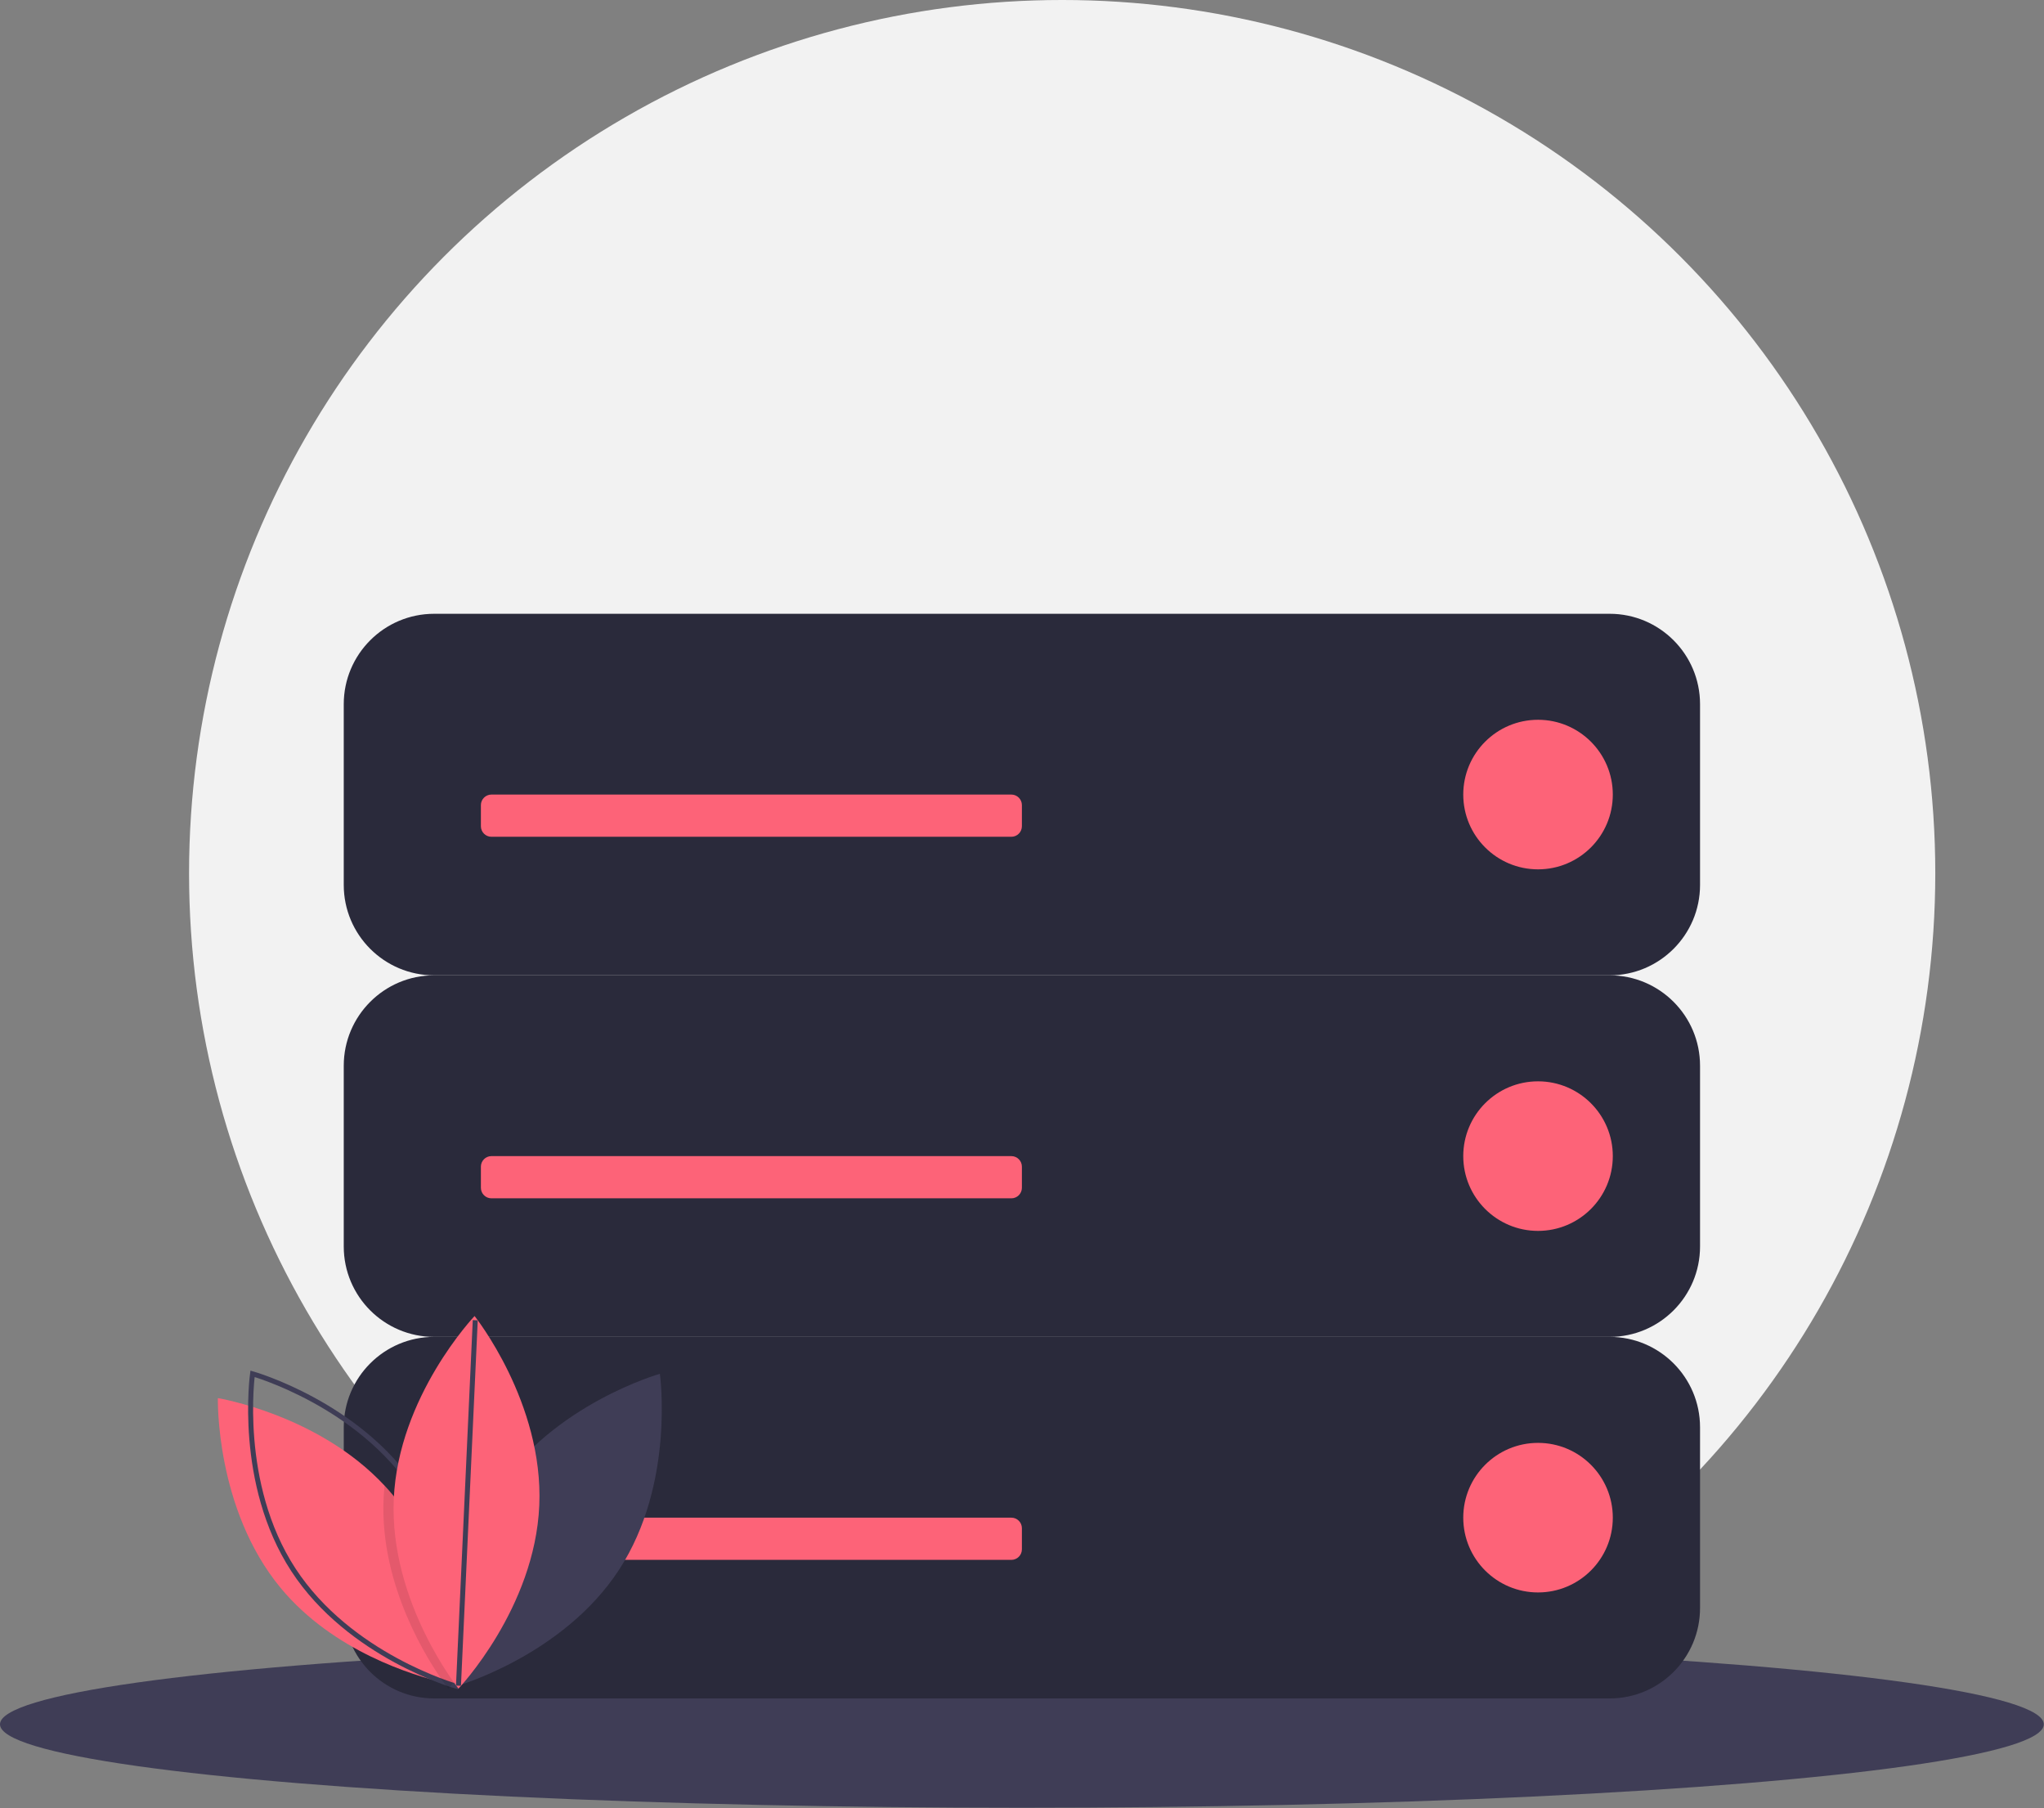 <?xml version="1.0" encoding="UTF-8" standalone="no"?><!DOCTYPE svg PUBLIC "-//W3C//DTD SVG 1.1//EN" "http://www.w3.org/Graphics/SVG/1.1/DTD/svg11.dtd"><svg width="100%" height="100%" viewBox="0 0 3417 3022" version="1.1" xmlns="http://www.w3.org/2000/svg" xmlns:xlink="http://www.w3.org/1999/xlink" xml:space="preserve" xmlns:serif="http://www.serif.com/" style="fill-rule:evenodd;clip-rule:evenodd;stroke-miterlimit:10;"><rect x="0" y="0" width="3417" height="3022" fill="#808080" stroke="none"/><circle cx="1775.66" cy="1459.6" r="1459.6" style="fill:#f2f2f2;"/><ellipse cx="1708.33" cy="2882.1" rx="1708.33" ry="139.456" style="fill:#3f3d56;"/><path d="M2842,2385.62c-0,-83.382 -67.696,-151.078 -151.078,-151.078l-1965.18,0c-83.382,0 -151.078,67.696 -151.078,151.078l0,302.156c0,83.382 67.696,151.078 151.078,151.078l1965.18,-0c83.382,-0 151.078,-67.696 151.078,-151.078l-0,-302.156Z" style="fill:#2a2a3b;"/><path d="M2842,1781.31c-0,-83.382 -67.696,-151.078 -151.078,-151.078l-1965.18,0c-83.382,0 -151.078,67.696 -151.078,151.078l0,302.155c0,83.383 67.696,151.078 151.078,151.078l1965.18,0c83.382,0 151.078,-67.695 151.078,-151.078l-0,-302.155Z" style="fill:#2a2a3b;"/><path d="M2842,1177c-0,-83.383 -67.696,-151.078 -151.078,-151.078l-1965.18,-0c-83.382,-0 -151.078,67.695 -151.078,151.078l0,302.155c0,83.382 67.696,151.078 151.078,151.078l1965.18,0c83.382,0 151.078,-67.696 151.078,-151.078l-0,-302.155Z" style="fill:#2a2a3b;"/><path d="M1708.33,2554.34c0,-9.736 -7.904,-17.64 -17.64,-17.64l-869.137,-0c-9.736,-0 -17.64,7.904 -17.64,17.64l-0,35.281c-0,9.736 7.904,17.641 17.64,17.641l869.137,-0c9.736,-0 17.64,-7.905 17.64,-17.641l0,-35.281Z" style="fill:#fd6378;"/><g><path d="M830.901,2490.83c-94.02,144.184 -68.259,327.569 -68.259,327.569c0,0 178.199,-50.385 272.22,-194.57c94.02,-144.185 68.259,-327.57 68.259,-327.57c-0,0 -178.199,50.386 -272.22,194.571Z" style="fill:#3f3d56;fill-rule:nonzero;"/><path d="M762.142,2816.72c0,0 -2.289,-0.365 -6.501,-1.217c-3.36,-0.682 -7.987,-1.656 -13.636,-2.995c-50.5,-11.907 -184.762,-52.156 -272.541,-157.978c-109.865,-132.509 -105.238,-317.637 -105.238,-317.637c-0,-0 167.986,27.296 278.678,146.291c4.796,5.113 9.463,10.413 14,15.9c95.596,115.294 104.508,270.423 105.214,308.773c0.097,5.747 0.024,8.863 0.024,8.863Z" style="fill:#fd6378;fill-rule:nonzero;"/><path d="M694.383,2490.83c94.021,144.184 68.259,327.569 68.259,327.569c0,0 -178.199,-50.385 -272.219,-194.57c-94.021,-144.185 -68.259,-327.57 -68.259,-327.57c-0,0 178.199,50.386 272.219,194.571Z" style="fill:none;fill-rule:nonzero;stroke:#3f3d56;stroke-width:8.33px;"/><path d="M762.118,2807.86c-2.484,2.995 -4.675,5.552 -6.477,7.646c-3.993,4.553 -6.258,6.939 -6.258,6.939c-0,0 -2.751,-3.457 -7.378,-9.934c-25.396,-35.404 -107.088,-161.29 -100.782,-306.704c0.341,-7.621 0.901,-15.161 1.681,-22.62c4.796,5.113 9.463,10.413 14,15.9c95.596,115.294 104.508,270.423 105.214,308.773Z" style="fill-opacity:0.1;fill-rule:nonzero;"/><path d="M901.526,2516.32c-7.432,171.971 -135.089,306.124 -135.089,306.124c-0,-0 -115.609,-144.666 -108.177,-316.637c7.431,-171.971 135.089,-306.124 135.089,-306.124c-0,-0 115.608,144.666 108.177,316.637Z" style="fill:#fd6378;fill-rule:nonzero;"/><path d="M766.437,2817.58l28.065,-610.877" style="fill:none;fill-rule:nonzero;stroke:#3f3d56;stroke-width:8.33px;"/></g><circle cx="2571.16" cy="1328.08" r="125" style="fill:#fd6378;"/><circle cx="2571.16" cy="2536.7" r="125" style="fill:#fd6378;"/><circle cx="2571.16" cy="1932.39" r="125" style="fill:#fd6378;"/><path d="M1708.33,1345.72c0,-9.736 -7.904,-17.641 -17.64,-17.641l-869.137,0c-9.736,0 -17.64,7.905 -17.64,17.641l-0,35.281c-0,9.736 7.904,17.64 17.64,17.64l869.137,-0c9.736,-0 17.64,-7.904 17.64,-17.64l0,-35.281Z" style="fill:#fd6378;"/><path d="M1708.33,1950.03c0,-9.736 -7.904,-17.64 -17.64,-17.64l-869.137,-0c-9.736,-0 -17.64,7.904 -17.64,17.64l-0,35.281c-0,9.736 7.904,17.64 17.64,17.64l869.137,0c9.736,0 17.64,-7.904 17.64,-17.64l0,-35.281Z" style="fill:#fd6378;"/></svg>